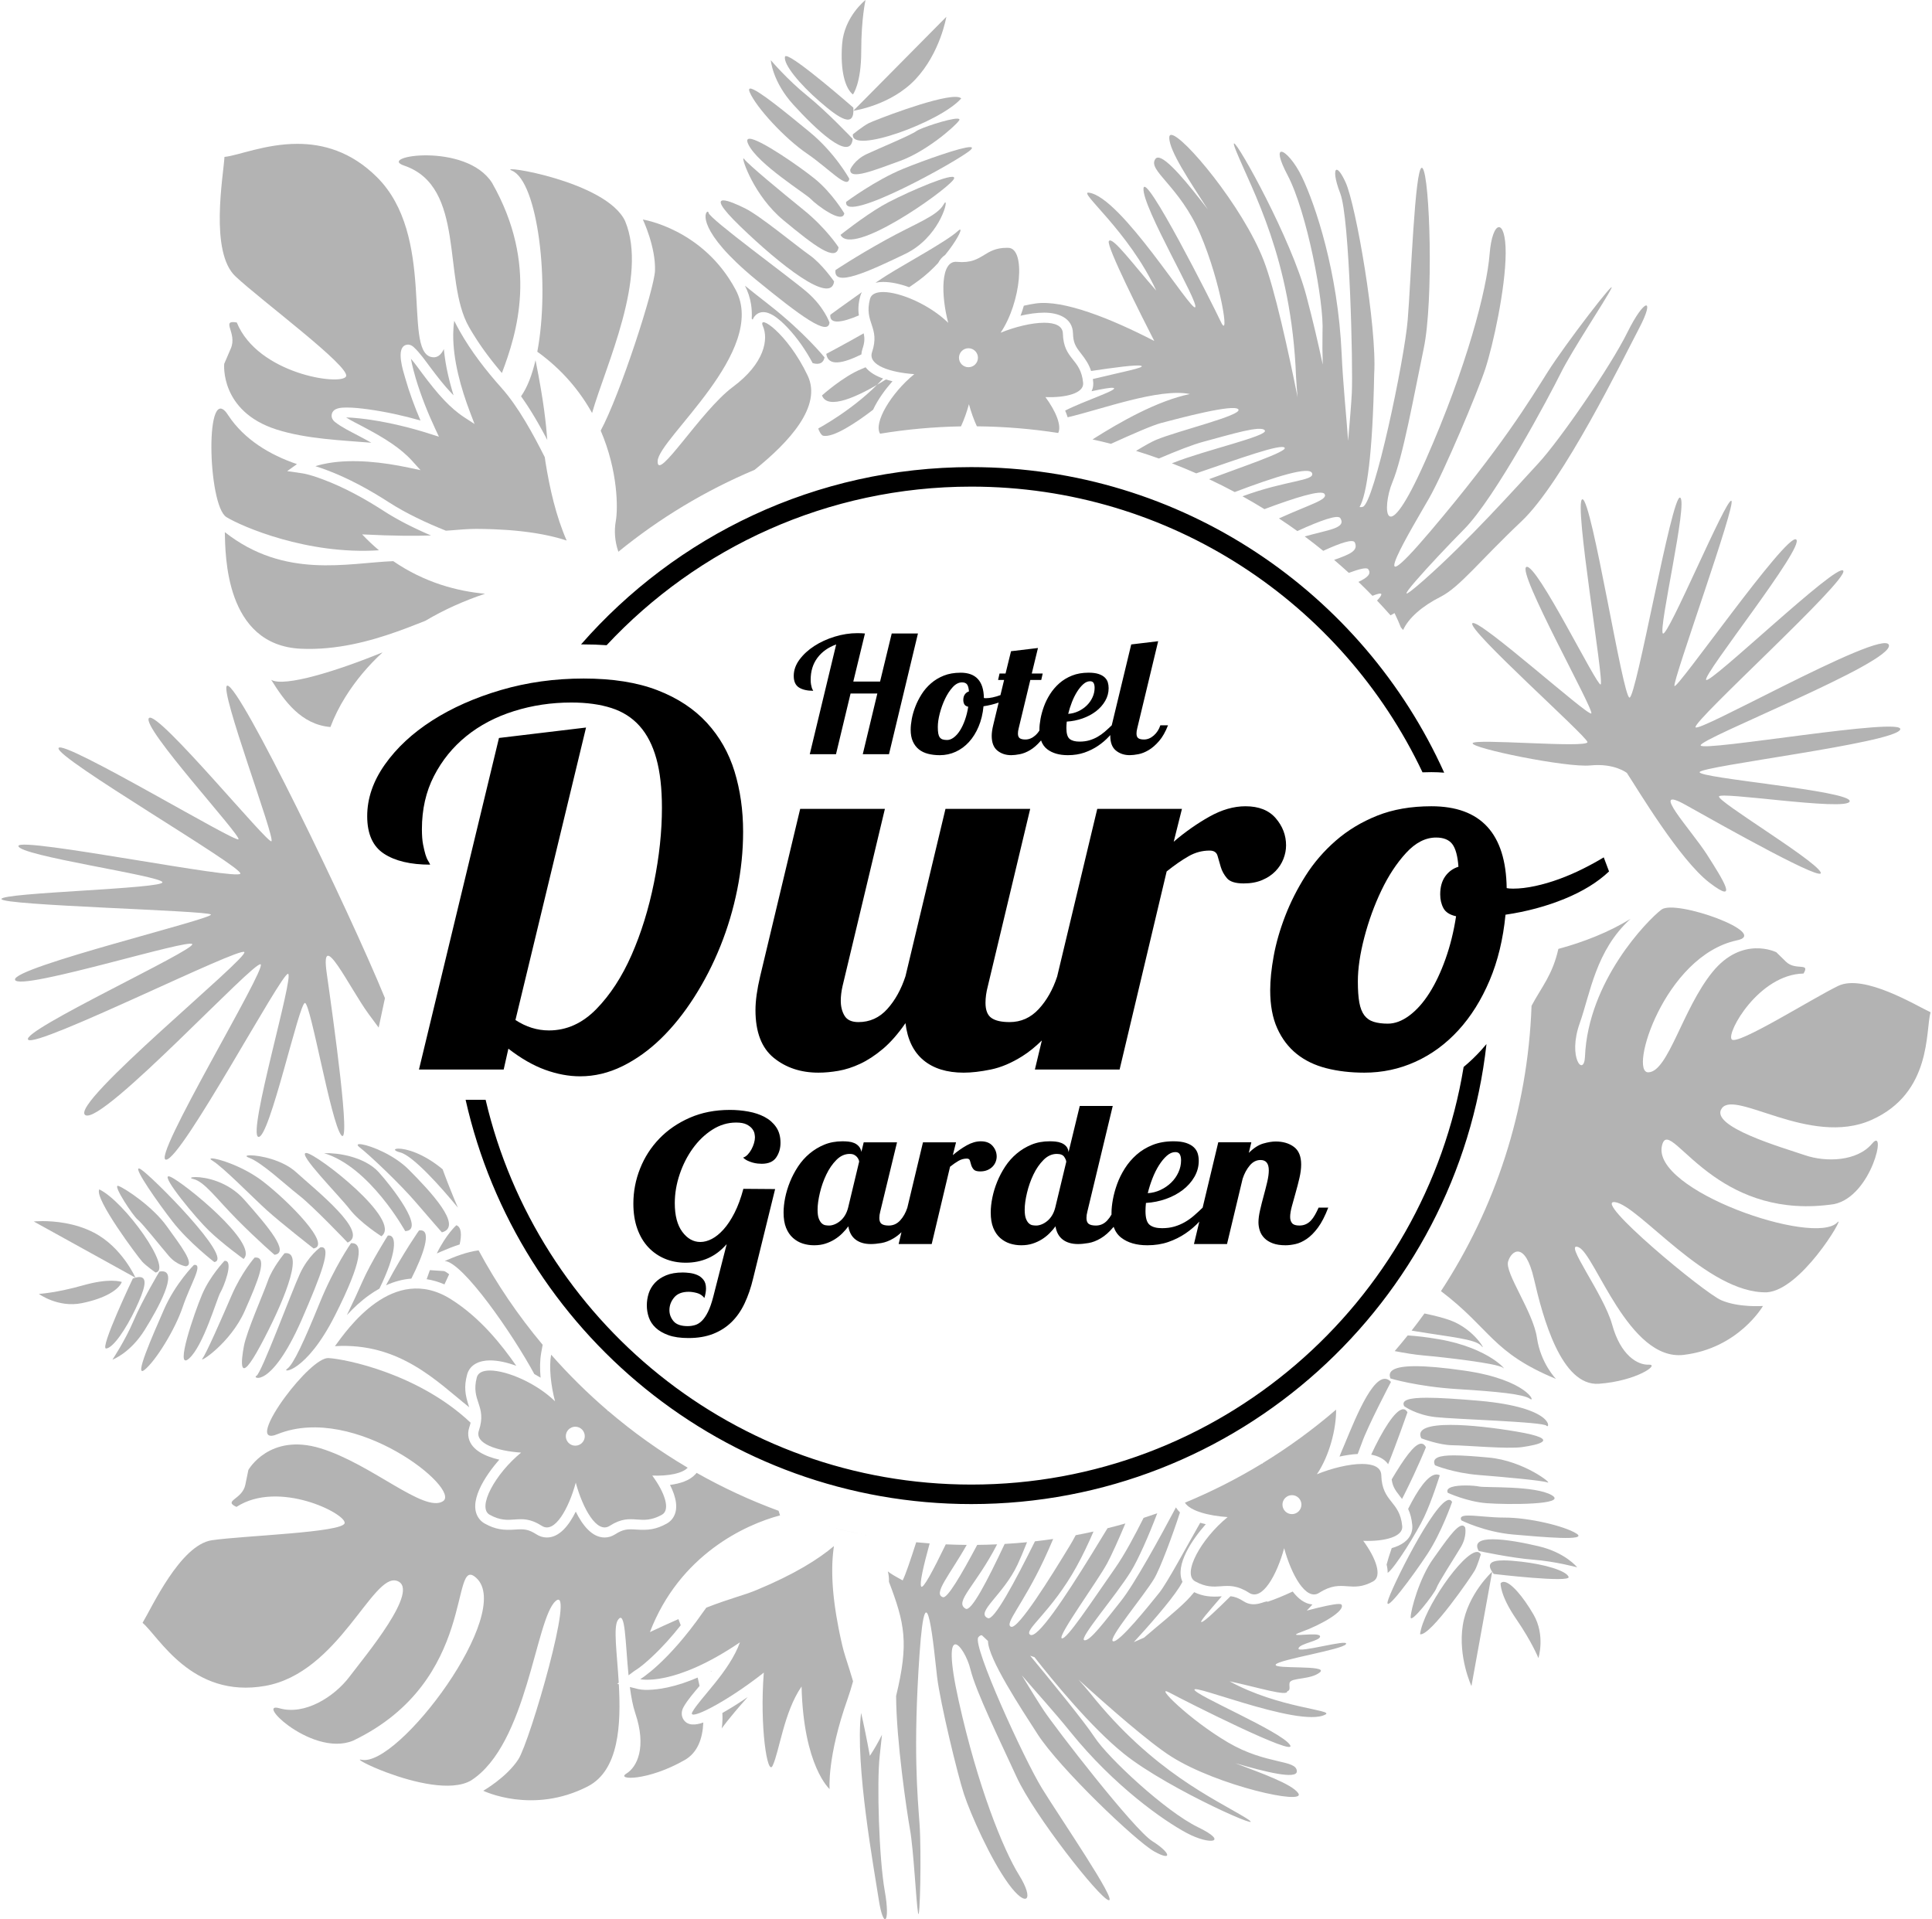<?xml version="1.0" encoding="UTF-8"?>
<!DOCTYPE svg PUBLIC "-//W3C//DTD SVG 1.1//EN" "http://www.w3.org/Graphics/SVG/1.1/DTD/svg11.dtd">
<!-- Creator: CorelDRAW X6 -->
<svg xmlns="http://www.w3.org/2000/svg" xml:space="preserve" width="300px" height="298px" version="1.1" style="shape-rendering:geometricPrecision; text-rendering:geometricPrecision; image-rendering:optimizeQuality; fill-rule:evenodd; clip-rule:evenodd"
viewBox="0 0 300000 298448"
 xmlns:xlink="http://www.w3.org/1999/xlink">
 <defs>
  <style type="text/css">
   <![CDATA[
    .fil1 {fill:none;fill-rule:nonzero}
    .fil3 {fill:black}
    .fil2 {fill:#B3B3B3}
    .fil0 {fill:#B3B3B3;fill-rule:nonzero}
   ]]>
  </style>
 </defs>
 <g id="Capa_x0020_1">
  <path class="fil0" d="M149219 66303c489,-1058 915,-2257 1238,-3449 323,1189 746,2384 1234,3439 4298,41 8522,391 12650,1035 554,-1115 -343,-3352 -1988,-5579 3300,123 6009,-644 5864,-2202 -361,-3863 -3032,-3530 -3151,-7682 -34,-1202 -1226,-1677 -2900,-1677 -1963,0 -4588,654 -6785,1551 3215,-4756 3932,-13118 1212,-13201 -72,-3 -141,-3 -211,-4l-3 0 -3 0 -4 0 -3 0 -4 0 -3 0 -4 0 -3 0 -3 0c-1692,0 -2615,556 -3526,1113 -1047,639 -2079,1278 -4243,1071 -2579,-246 -2470,5253 -1348,9483 -2867,-2806 -7466,-4789 -10126,-4789 -1081,0 -1843,327 -2037,1061 -991,3750 1632,4358 313,8297 -678,2024 2858,3153 6572,3410 -3639,2965 -6371,7604 -5318,9261 4104,-674 8305,-1062 12581,-1140zm1164 -12150c814,0 1475,660 1475,1475 0,814 -660,1475 -1475,1475 -814,0 -1475,-660 -1475,-1475 0,-814 660,-1475 1475,-1475z"/>
  <path class="fil0" d="M35101 106619c-1324,450 7590,23927 6874,24199 -349,134 -4582,-4737 -8975,-9608 -4619,-5122 -9416,-10244 -10062,-9549 -1261,1357 14348,18267 13922,18852 -207,285 -6716,-3423 -13404,-7133 -7045,-3908 -14290,-7815 -14577,-7053 -562,1485 28616,18433 28271,19526 -169,533 -8376,-832 -16743,-2197 -8805,-1435 -17787,-2871 -17767,-2097 40,1509 22032,4601 22394,5620 361,1020 -24994,1615 -25035,2619 -40,1004 31996,1782 32573,2409 580,626 -30887,8213 -30461,10140 224,1014 7697,-822 14807,-2657 6417,-1657 12536,-3312 12757,-2875 465,924 -26777,13505 -25524,14863 636,689 9092,-3052 17366,-6791 8023,-3627 15872,-7254 16252,-6842 770,835 -27282,23638 -24737,25348 1297,871 8108,-5406 14602,-11684 6242,-6035 12191,-12068 12672,-11754 980,642 -17205,30575 -14685,30375 2522,-201 17953,-29138 18949,-28897 994,241 -6319,24778 -4633,25348 851,289 2467,-5058 3973,-10404 1477,-5241 2848,-10483 3293,-10415 899,137 3991,18354 5613,20531 1621,2176 -1197,-17841 -2236,-25194 -1041,-7353 3552,2326 6507,6365 531,725 1064,1453 1573,2125l979 -4579c-5693,-13883 -22521,-48596 -24500,-48593 -13,0 -25,2 -38,5z"/>
  <path class="fil0" d="M133690 266357c-1003,7914 2076,24638 2753,29089 703,4613 1833,3720 924,-1390 -908,-5110 -1244,-16880 -794,-20943 96,-875 215,-2021 360,-3356 -540,1093 -1164,2189 -1885,3282 -490,-2677 -943,-4862 -1358,-6682z"/>
  <polygon class="fil0" points="197785,245137 197836,245042 197836,245042 "/>
  <polyline class="fil1" points="197239,246062 197241,246057 197244,246053 197246,246050 197249,246045 197251,246041 197254,246037 197257,246034 197259,246029 197262,246026 197264,246022 197268,246017 197270,246014 197272,246010 197275,246006 197277,246002 197281,245998 197283,245994 197285,245989 197288,245986 197288,245986 197290,245982 197292,245978 197296,245973 197298,245970 197298,245970 197301,245966 197303,245961 197305,245957 197309,245954 197311,245950 197311,245950 197314,245945 197316,245942 197318,245938 197321,245933 197321,245933 197324,245929 197324,245929 197327,245926 197329,245922 197331,245917 197334,245913 197334,245913 197337,245910 197337,245910 197340,245905 197342,245901 197344,245897 197347,245892 197347,245892 197349,245889 197349,245889 197353,245885 197355,245881 197357,245876 197360,245872 197360,245872 197362,245869 197362,245869 197365,245864 197366,245864 197368,245860 197370,245856 197373,245852 197375,245848 197375,245848 197377,245844 197377,245844 197381,245840 197383,245835 197385,245831 197388,245828 197390,245824 197393,245819 197394,245819 197396,245815 197398,245811 197401,245806 197403,245803 "/>
  <polyline class="fil1" points="196604,246902 196609,246897 196614,246892 196618,246887 196622,246882 196627,246877 196627,246877 196631,246872 196631,246872 196635,246866 196635,246866 196640,246862 196640,246862 196644,246857 196649,246851 196654,246846 196658,246841 196662,246836 196667,246831 196671,246825 196675,246820 196679,246816 196684,246810 196688,246805 196692,246799 196693,246799 196697,246794 196698,246794 196702,246789 196702,246789 196706,246783 196706,246783 196711,246778 196711,246778 196715,246774 196715,246774 196719,246768 196719,246768 196724,246763 196724,246763 196728,246757 196728,246757 196732,246752 196732,246752 196737,246747 196737,246747 196741,246741 196742,246741 196745,246736 196746,246736 196750,246730 196751,246730 196754,246725 196755,246725 196759,246720 196759,246720 196764,246714 196764,246714 196768,246709 196768,246709 196772,246704 196772,246704 196776,246698 196776,246698 196781,246693 196781,246693 196785,246687 196789,246682 196794,246676 196798,246670 196802,246666 196807,246659 196812,246654 196816,246649 196821,246643 196825,246638 196829,246632 196834,246626 196838,246621 196838,246621 196842,246615 196846,246610 196851,246604 196855,246599 196859,246593 196864,246587 196868,246582 196872,246576 196877,246570 196881,246565 196885,246559 "/>
  <polyline class="fil1" points="196362,247160 196366,247157 196369,247153 196374,247149 196377,247145 196380,247142 196381,247142 196384,247138 196388,247134 196392,247130 196395,247127 196399,247123 196403,247119 196407,247115 196410,247112 196410,247112 196413,247107 196415,247107 196418,247104 196421,247100 196425,247097 196429,247092 196433,247088 196436,247085 196436,247085 196440,247081 196440,247081 196444,247076 196444,247076 196448,247073 196451,247069 196455,247065 196459,247061 196463,247058 196466,247054 196466,247054 196469,247049 196471,247049 196474,247046 196477,247042 196481,247037 "/>
  <polygon class="fil0" points="191092,246631 191117,246634 191117,246634 "/>
  <polyline class="fil1" points="187567,246624 187578,246626 187587,246627 187587,246627 187597,246629 187608,246630 187617,246632 187617,246632 187627,246635 187627,246635 187637,246636 187638,246636 187648,246638 187648,246638 187657,246639 187667,246641 187667,246641 187678,246642 187678,246643 187687,246644 187687,246644 187697,246645 187697,246645 187707,246648 187707,246648 187717,246649 187718,246649 187727,246651 187727,246651 187756,246655 187756,246655 187776,246657 187777,246658 187795,246660 187796,246660 187835,246666 187835,246666 187845,246667 187845,246667 187854,246668 187855,246668 187864,246669 187865,246670 187874,246670 187875,246671 187913,246676 187914,246676 187932,246678 187933,246678 187951,246680 187952,246680 187980,246683 187980,246683 187990,246684 187990,246684 188000,246685 188000,246685 188008,246685 188009,246686 188018,246686 188019,246687 188028,246687 188029,246688 188037,246688 188039,246688 188047,246690 188048,246690 188057,246691 188058,246691 188067,246691 188068,246692 188076,246692 188076,246693 188086,246693 188086,246693 188095,246694 188096,246694 188104,246695 188105,246695 188114,246695 188115,246695 188124,246696 188124,246696 188133,246697 188133,246697 188142,246697 188143,246697 188189,246700 188190,246700 188143,246697 "/>
  <polyline class="fil1" points="154319,256326 154320,256328 154320,256328 154322,256329 "/>
  <path class="fil0" d="M207987 249422l11 0c221,1 359,34 402,104 605,971 -3188,3144 -6198,4226 -1628,586 -723,515 485,444 1025,-60 2270,-121 2367,221 210,743 -3198,1116 -3348,1923 -74,401 1857,23 3766,-355 1943,-386 3865,-770 3628,-334 -472,864 -10549,2423 -10935,3193 -386,772 8302,8 6874,1199 -1428,1191 -4467,794 -4709,1619 -144,486 235,1174 -376,1335 84,861 -4574,-612 -8957,-1550 7619,4189 16330,4437 14897,5161 -2033,1119 -7765,-326 -12633,-1771 -4163,-1237 -7693,-2472 -7735,-2105 -93,798 13495,6503 14859,8603 1366,2100 -16256,-6793 -18761,-8144 -2505,-1351 3093,4214 9109,7751 6017,3537 10696,2628 10717,4498 14,1324 -4927,88 -9581,-1265 3992,1535 8774,3205 9796,4662 1360,1945 -12539,-1128 -19757,-5701 -3433,-2176 -9815,-7782 -14411,-11957 556,620 1155,1315 1803,2095 9754,12244 19405,16463 24140,19369 4733,2907 -11854,-4295 -18867,-9921 -5122,-4109 -11082,-11400 -13924,-15034l-669 -223c2896,3499 8428,10247 9990,12640 2147,3287 11123,11610 16079,14008 4956,2399 1914,2861 -1709,927 -3624,-1932 -11294,-7300 -18102,-15725 -2575,-3188 -5422,-6299 -7564,-8811 1290,2117 2602,4240 3362,5388 1871,2831 14044,18587 16945,20414 2902,1828 3144,3189 283,1591 -2861,-1601 -14718,-12945 -18114,-18207 -2617,-4059 -7713,-11801 -7732,-14514l-947 -894c-197,-8 -389,85 -562,326 -939,1303 7121,18962 9920,23502 2797,4540 11814,17695 10350,17370 -1464,-325 -11615,-13280 -14295,-19128 -2680,-5849 -6342,-13271 -7206,-16811 -864,-3543 -4764,-8354 -1815,4944 2950,13297 6923,23123 9384,27083 2461,3961 1159,5204 -1628,1387 -2788,-3819 -5917,-10876 -6936,-13974 -1020,-3099 -3715,-14307 -4177,-18220 -461,-3914 -1718,-18230 -2734,-3518 -1015,14712 -310,21967 2,26363 313,4395 73,15566 -228,13863 -305,-1703 -674,-9720 -1260,-13013 -490,-2753 -2126,-13802 -2155,-20730 1997,-8248 1356,-11269 -1111,-17749 17,-591 -40,-1137 -177,-1625 428,359 1248,826 2309,1399 416,-796 1177,-3033 2106,-5930 695,68 1391,129 2091,181 -985,3591 -1604,6275 -1313,6704 288,425 1796,-2383 3821,-6558 1080,48 2166,75 3255,85 -2602,4629 -5321,7648 -3685,8133 669,198 2782,-3357 5321,-8136 1035,-11 2067,-36 3093,-84 -3331,6479 -6741,8959 -4894,10014 864,493 3360,-4318 6067,-10077 1167,-68 2328,-155 3480,-270 -563,1414 -1076,2626 -1476,3480 -2204,4723 -6637,7468 -4610,8330 950,404 4134,-5542 7318,-11945 948,-108 1894,-228 2832,-366 -472,1115 -952,2198 -1429,3213 -3319,7073 -6215,10008 -5123,10438 1092,431 6074,-7561 9154,-12637 304,-501 605,-1039 903,-1602 927,-176 1849,-364 2766,-569 -801,1875 -1706,3770 -2667,5504 -3886,7017 -8192,9812 -7205,10528 1069,827 5464,-5839 9583,-12508 846,-1368 1679,-2736 2470,-4039 931,-234 1856,-477 2774,-740 -1077,2566 -2207,5054 -2831,6203 -1536,2834 -7802,11400 -7053,11657 750,257 4554,-5573 8268,-10880 1522,-2174 3087,-5134 4453,-7849 712,-231 1421,-470 2124,-718 -1271,3354 -2930,7153 -4117,9071 -2367,3821 -8074,10374 -7241,10666 834,294 3283,-3054 5690,-6059 2119,-2648 6132,-9993 8573,-14591l72 113c154,242 341,465 557,671 -1126,3500 -3096,8770 -4019,10308 -1625,2709 -7304,9420 -6391,9727 911,306 5702,-5700 7174,-7524 1256,-1556 4281,-7236 6381,-10900 287,83 575,155 865,220 -2125,2400 -4830,6369 -3621,8957 -173,321 -340,610 -499,855 -1496,2336 -4987,6255 -7070,8526l1591 -696c2058,-1779 5057,-4166 6684,-5823 351,-358 726,-781 1113,-1246 1421,665 2614,765 4275,643l12 -1c-2027,2373 -3694,4214 -3070,3985 530,-194 2411,-1996 4435,-3999 675,66 1252,283 2048,794 1756,1126 3431,-231 3736,61 1139,-379 2532,-953 3884,-1587 848,1108 1870,1914 3068,2013 -266,311 -559,630 -879,952 2343,-617 4197,-1029 4996,-1029z"/>
  <path class="fil0" d="M208203 30087c1467,3741 1997,27068 1796,31038 -83,1609 -320,4519 -573,7409 -275,-3855 -797,-8765 -1010,-13558 -568,-12680 -4072,-23077 -6148,-27420 -1137,-2382 -2610,-3962 -3213,-3962 -497,1 -403,1072 955,3649 3010,5708 5692,19799 5432,24392 -34,1675 -19,3374 38,5063 -706,-3294 -1540,-6888 -2561,-10732 -2337,-8795 -10596,-23665 -11228,-23665 -99,0 -9,369 324,1191 2446,6033 8619,16722 9309,35054 69,1183 151,2251 243,3221 -1434,-7134 -3557,-16852 -5282,-21290 -3279,-8433 -12562,-19504 -14368,-19504 -193,-2 -299,124 -306,392 -51,2086 3303,6987 6003,11212 -3058,-3998 -6394,-8069 -7745,-8069 -174,0 -316,67 -418,211 -1282,1778 3765,4173 6983,11692 3217,7521 4631,16661 3206,13645 -1423,-3015 -11867,-23654 -12038,-20724 -172,2931 8681,17758 8040,18446 -643,688 -11523,-17153 -16524,-17815 -1855,-313 6191,5976 10466,15223 -3482,-3932 -6855,-8560 -7370,-7687 -433,729 5190,11855 7064,15521 -6692,-3458 -14156,-6463 -18474,-5826l0 0c-647,96 -1253,213 -1814,349 -124,436 -249,826 -364,1149 -48,136 -99,273 -151,407 1254,-295 2527,-481 3692,-481 2076,-1 4399,756 4470,3201 40,1400 348,2016 1189,3074 779,981 1306,1793 1625,2795 3602,-534 7083,-1009 7770,-809 872,254 -3155,999 -7493,2061 20,149 39,302 53,461 33,358 -1,722 -107,1065 -39,129 -86,252 -141,369 1632,-347 2956,-594 3350,-522 1162,212 -4554,2032 -7464,3536 150,341 282,689 388,1038 5118,-1178 14222,-4593 19004,-3616 -5101,1084 -10732,4269 -15140,7061 963,213 1922,435 2874,681 3267,-1480 6414,-2872 7819,-3240 2655,-697 11350,-3034 11997,-2111 650,924 -9372,3308 -12791,4733 -681,284 -1805,915 -3128,1720 1198,369 2384,766 3559,1184 2772,-1188 5279,-2169 6892,-2600 4359,-1163 8999,-2619 9581,-1762 582,855 -9357,3070 -14246,5030l-200 82c1273,490 2532,1009 3776,1556 6683,-2284 13271,-4680 13757,-3973 420,608 -6985,3083 -11760,4881 1349,634 2679,1301 3989,2002 6355,-2409 11703,-4085 12038,-2905 375,1177 -4079,1070 -10829,3565 1154,641 2292,1307 3413,1997 4668,-1751 8889,-3089 9349,-2357 562,897 -2140,1553 -7090,3800 965,638 1918,1290 2856,1965 3664,-1672 6329,-2617 6696,-2000 938,1586 -1896,1789 -5545,2839 976,725 1933,1472 2876,2237 2761,-1274 4654,-1885 4918,-1290 557,1259 -701,1813 -3226,2696 773,660 1537,1332 2288,2019 1685,-630 2781,-879 3012,-575 545,721 -110,1312 -1513,1980 737,707 1461,1429 2173,2162 894,-353 1395,-451 1386,-219 -8,186 -247,517 -670,959 714,753 1412,1520 2099,2298 248,-150 458,-267 626,-349 413,872 753,1621 976,2211 117,140 237,278 353,419 840,-1858 2946,-3708 5810,-5155 3016,-1525 6079,-5589 12578,-11724 6500,-6134 15779,-25217 18325,-30059 2543,-4841 856,-4785 -1839,669 -2695,5451 -10560,16792 -13808,20311 -3247,3520 -11004,12201 -17927,18276 -6922,6076 1558,-3150 6377,-8018 4817,-4871 13255,-20720 14993,-24234 1736,-3515 6958,-11336 7857,-13153 897,-1817 -7093,8555 -9854,12919 -2761,4365 -7137,11699 -18322,24874 -11185,13174 -2420,-1205 -136,-5218 2287,-4015 7534,-16463 8726,-20094 1191,-3632 3145,-12465 3171,-18005 23,-5539 -2071,-5271 -2501,177 -432,5447 -3512,17478 -9972,32073 -6461,14598 -6798,7347 -5150,3404 1646,-3940 3350,-13488 4887,-20869 1537,-7382 964,-26660 -189,-27983 -40,-45 -79,-67 -117,-67 -1080,0 -1694,17633 -2193,23649l0 0c-515,6228 -5188,28493 -6979,29070 -178,57 -347,66 -507,34 1123,-1951 2032,-8150 2272,-20688 455,-7326 -2846,-26270 -4432,-29769 -628,-1382 -1120,-1992 -1395,-1992 -419,1 -332,1427 556,3689z"/>
  <path class="fil0" d="M121996 8721l4 0c1323,1 10479,8015 10479,8015 227,3276 -2103,1767 -5244,-957 -3141,-2722 -5646,-5785 -5388,-6954 15,-70 67,-103 149,-104z"/>
  <path class="fil0" d="M148320 15066l22 0c442,2 759,76 915,241 -3270,3729 -17284,8746 -16846,5576 0,0 1548,-1258 2461,-1728 798,-410 10260,-4090 13448,-4090z"/>
  <path class="fil0" d="M130734 6858c-321,4267 517,6916 1680,7833 0,0 1295,-1663 1294,-6727 -1,-5063 667,-7966 667,-7966 0,0 -3320,2592 -3641,6859z"/>
  <path class="fil0" d="M132483 17223c0,0 5823,-807 9674,-4909 3851,-4102 4786,-9701 4786,-9701l-14460 14609z"/>
  <path class="fil0" d="M140266 26234c-4312,1747 -8905,5160 -8905,5160 -486,3606 17721,-6554 19345,-8070 336,-313 270,-447 -82,-447 -1354,0 -6939,1972 -10358,3357z"/>
  <path class="fil0" d="M136935 32002c-2924,1717 -6451,4522 -6451,4522 1767,3449 15933,-6538 17507,-8515 287,-359 199,-512 -152,-512 -1581,0 -8512,3100 -10904,4505z"/>
  <path class="fil0" d="M146527 31782c-1005,1824 -4398,2966 -9070,5556 -4672,2589 -7754,4662 -7754,4662 -363,2732 5030,287 10837,-2512 5128,-2472 6652,-8015 6245,-8015 -54,0 -141,97 -259,309z"/>
  <path class="fil0" d="M133807 45428c-2494,1749 -4904,3517 -4904,3517 -170,1544 1810,1227 4440,102 -141,-933 -92,-1835 210,-2975 62,-237 149,-450 254,-644z"/>
  <path class="fil0" d="M148700 35955c-1624,1514 -8094,5027 -10972,6827 -519,325 -1140,735 -1807,1187 383,-87 785,-127 1187,-127 1253,0 2651,310 4053,822 562,-379 1088,-750 1562,-1101 1083,-804 2076,-1731 2941,-2663 271,-512 629,-945 1094,-1258 1722,-2112 2657,-3939 2320,-3939 -69,1 -194,80 -378,252z"/>
  <path class="fil0" d="M134086 51836c-2866,1636 -5817,3193 -5817,3193 291,2015 2640,1477 5464,84 14,-283 69,-564 162,-839 335,-1001 374,-1636 191,-2438z"/>
  <path class="fil0" d="M127039 66614c3,255 442,1057 706,1129 1532,418 5231,-2041 7808,-4031 742,-1611 1939,-3212 3014,-4430 -343,-80 -686,-170 -1023,-275 -4361,2744 -9078,4825 -9938,2481 0,0 3297,-2964 6153,-4110 182,-73 391,-163 624,-267 619,796 1616,1356 2723,1750 -4261,4675 -10066,7753 -10066,7753z"/>
  <path class="fil0" d="M116676 49558l160 146c86,-251 234,-487 457,-696 1561,-1461 3864,805 4894,1880 1551,1622 2895,3572 3971,5581 1130,311 1676,-83 1844,-891 0,0 -3138,-3907 -8708,-8246 -1346,-1048 -2578,-2021 -3676,-2912 478,921 799,1902 958,2929 113,732 142,1470 100,2208z"/>
  <path class="fil0" d="M109828 32917l3 0c68,2 122,60 134,171 99,921 12704,10082 15333,12354 2627,2274 3476,4715 3476,4715 -228,2133 -4393,-904 -11526,-6737 -9086,-7510 -7913,-10503 -7421,-10503z"/>
  <path class="fil0" d="M114912 35220c6084,5883 14105,12241 14575,8548 0,0 -1887,-2754 -3853,-4125 -1966,-1372 -7610,-6062 -9971,-7234 -1101,-547 -2661,-1252 -3396,-1252 -841,0 -602,923 2645,4063z"/>
  <path class="fil0" d="M121583 34224c4837,4007 8231,6601 8601,4235 0,0 -1897,-2942 -5392,-5776 -3495,-2834 -8632,-7069 -9300,-7966 -42,-58 -74,-85 -96,-85 -312,0 1659,5841 6187,9591z"/>
  <path class="fil0" d="M116140 22426c1465,3105 8946,7683 9746,8540 800,857 4905,3960 5188,2212 0,0 -1877,-3186 -4618,-5400 -2214,-1786 -8533,-6202 -10113,-6202 -378,0 -486,251 -203,850z"/>
  <path class="fil0" d="M116373 14358c1010,2348 5386,7123 8884,9514 3496,2389 6358,5674 6591,3914 0,0 -2223,-4026 -6171,-7261 -3266,-2676 -8186,-6752 -9217,-6752 -217,0 -262,178 -87,584z"/>
  <path class="fil0" d="M119645 9362l0 0c10,12 2607,3062 5663,5524 3061,2465 7068,6702 7068,6702 -333,3744 -5933,-1690 -9215,-5295 -3276,-3598 -3515,-6919 -3516,-6930z"/>
  <path class="fil0" d="M148620 18448l15 0c308,3 434,92 283,298 -779,1064 -5174,4830 -9158,6271 -3983,1440 -7916,3059 -7756,1340 0,0 613,-1493 2578,-2407 1966,-915 6837,-2930 7688,-3556 683,-502 5053,-1946 6350,-1946z"/>
  <path class="fil0" d="M248692 106440c-320,84 -2774,-4573 -5358,-9209 -2624,-4705 -5381,-9390 -6182,-9073 -1588,629 10564,22257 10091,22781 -236,257 -4561,-3409 -8973,-7062 -4509,-3733 -9107,-7452 -9527,-6953 -829,988 17701,17463 17898,18461 100,516 -4553,345 -9133,163 -4302,-171 -8541,-353 -8714,13 -360,758 14554,3836 18309,3464 3754,-374 5672,1169 5672,1169 1676,2537 8189,13502 12843,17065 4652,3561 2113,-449 -368,-4342 -2481,-3892 -9262,-11082 -3291,-7724 5972,3356 22232,12483 20905,10360 -1327,-2122 -15949,-10882 -15766,-11701 86,-387 4611,121 9370,591 5314,525 10919,1003 10959,138 74,-1639 -23465,-3573 -23340,-4509 127,-937 30168,-4508 31186,-6607 1017,-2099 -30803,3505 -31027,2447 -224,-1057 29900,-12831 29281,-15592 -329,-1472 -8734,2529 -16574,6439 -6858,3420 -13285,6772 -13499,6332 -460,-941 23726,-22797 22980,-24329 -383,-783 -5800,3871 -11080,8503 -5030,4412 -9935,8805 -10245,8459 -639,-711 15501,-20828 13988,-21839 -765,-512 -5502,5495 -10044,11470 -4445,5848 -8707,11667 -8877,11317 -344,-707 9718,-28504 8841,-28805 -434,-149 -2870,5088 -5305,10326 -2474,5322 -4950,10644 -5331,10316 -754,-653 3955,-20591 2670,-21131 -646,-273 -2373,7649 -4061,15565 -1660,7788 -3283,15570 -3807,15536 -1055,-69 -5849,-30826 -7313,-30840 -5,0 -13,0 -18,1 -1406,221 3482,28632 2838,28801z"/>
  <path class="fil0" d="M21364 181696l3 0c62,1 156,38 283,114 1671,1014 14619,13992 11450,14442 0,0 -3985,-3071 -6494,-6301 -2314,-2983 -6001,-8254 -5243,-8255z"/>
  <path class="fil0" d="M25994 182918l3 0c67,1 155,25 267,71 2049,861 13885,10462 11387,12779 0,0 -3214,-2314 -5366,-4379 -2032,-1949 -7417,-8471 -6291,-8472z"/>
  <path class="fil0" d="M29806 183326c1785,416 3561,3013 6870,6348 3307,3335 5797,5448 5797,5448 2398,-345 -961,-4325 -4716,-8571 -2528,-2856 -6063,-3516 -7561,-3515 -727,0 -974,155 -391,290z"/>
  <path class="fil0" d="M32819 180492c1670,1013 6187,5646 8399,7652 2209,2005 7322,5995 7322,5995 2895,-483 -3857,-7322 -7856,-10410 -3056,-2359 -7009,-3596 -7959,-3596 -293,0 -301,118 94,358z"/>
  <path class="fil0" d="M38499 180031c2006,738 5596,4148 7792,5860 2198,1711 7548,7331 7548,7331 3450,-1534 -4892,-8101 -8015,-10945 -2137,-1944 -5715,-2625 -7122,-2625 -648,0 -835,144 -203,379z"/>
  <path class="fil0" d="M47387 179293l8 0c12,0 25,1 38,2 1632,134 15022,10505 11653,12945 0,0 -3297,-2081 -4948,-4225 -1636,-2120 -8207,-8722 -6749,-8723z"/>
  <path class="fil0" d="M50165 179322c7114,2109 12622,12116 12622,12116 3254,-101 -2149,-6989 -4113,-9157 -1098,-1212 -2770,-2019 -4510,-2481 -1373,-364 -2790,-514 -3999,-478z"/>
  <path class="fil0" d="M55700 178413c1733,1353 6385,5808 8645,8439 2259,2633 4148,4780 4148,4780 3411,-890 -1881,-6470 -5166,-9770 -2253,-2265 -5824,-3685 -7280,-3914 -666,-103 -890,40 -347,464z"/>
  <path class="fil0" d="M62021 179206c1960,501 6271,5296 8966,8592 -404,-932 -795,-1870 -1167,-2818l-193 -480 -247 -626c-169,-434 -335,-870 -498,-1309 -87,-236 -173,-472 -260,-709l-12 -32c-3031,-2525 -5722,-3211 -6850,-3211 -770,0 -813,320 259,592z"/>
  <path class="fil0" d="M66624 197508c-165,457 -332,930 -497,1409 921,142 1845,410 2766,809 252,-520 498,-1048 730,-1575 -321,-259 -611,-448 -815,-499l-2184 -144zm4634 -3996c341,-1549 266,-2692 -513,-2987 0,0 -1568,1376 -3044,4387l613 -266c963,-417 1942,-814 2944,-1134z"/>
  <path class="fil0" d="M65167 191319l11 0c1764,0 446,3793 -1434,7507 -1327,100 -2643,453 -3935,1039l263 -492c2509,-4695 4864,-8033 4864,-8033 82,-13 159,-19 231,-20z"/>
  <path class="fil0" d="M60242 192120l2 0 2 0 3 0 2 0c1259,0 1195,2808 -1468,8261 -505,280 -1005,595 -1500,944 -1349,951 -2507,2023 -3569,3184 953,-1960 1867,-3952 2404,-5183 1315,-3008 3967,-7191 3967,-7191 54,-9 106,-14 156,-14z"/>
  <path class="fil0" d="M54480 193312l2 0 2 0 1 0 2 0 2 0 2 0 1 0 2 0c1687,0 1761,2571 -2636,11265 -4507,8907 -8405,8957 -7427,8280 980,-674 2698,-4453 5039,-10201 2340,-5751 4897,-9340 4897,-9340 38,-2 75,-4 112,-4z"/>
  <path class="fil0" d="M49768 193945l2 0 3 0 3 0 2 0c1565,0 -11,4207 -3129,11377 -4770,10808 -7758,8937 -7003,8632 755,-305 5497,-13160 6790,-15927 1295,-2766 3159,-4066 3159,-4066 60,-11 117,-16 171,-16z"/>
  <path class="fil0" d="M44266 194862l3 0 4 0 4 0c2783,1 -584,8026 -4009,14395 -3524,6554 -2987,2314 -2558,37 428,-2278 3047,-8175 3739,-10166 690,-1990 2571,-4245 2571,-4245 86,-12 168,-19 246,-20z"/>
  <path class="fil0" d="M39551 195546l12 0c1793,1 429,3425 -1730,8305 -2234,5052 -7188,8205 -6589,7424 599,-778 2956,-6137 4520,-9771 1562,-3635 3598,-5944 3598,-5944 67,-9 129,-13 190,-14z"/>
  <path class="fil0" d="M34762 196063l2 0 1 0 1 0 1 0 2 0 1 0 1 0c1387,1 -201,4061 -725,4925 -533,881 -2619,8306 -4898,10287 -2278,1982 849,-7159 2066,-10008 1218,-2849 3466,-5198 3466,-5198 28,-3 55,-5 81,-5z"/>
  <path class="fil0" d="M30068 196691l8 0c1262,0 -732,3111 -1880,6523 -1187,3530 -4184,8374 -5929,9789 -1746,1416 1203,-5232 2996,-9345 1795,-4114 4671,-6956 4671,-6956 48,-6 93,-11 135,-11z"/>
  <path class="fil0" d="M24969 197693l5 0 5 0c2521,0 -540,5642 -2698,9105 -2266,3639 -5024,4632 -5024,4632 0,0 1965,-2932 3320,-6111 1354,-3179 3982,-7583 3982,-7583 150,-28 287,-42 409,-43z"/>
  <path class="fil0" d="M18098 184395l2 0 1 0 1 0c29,1 62,8 102,23 1087,405 5323,3225 7494,6251 2172,3028 4480,5969 2987,6243 0,0 -1409,-163 -2652,-1608 -1244,-1443 -4114,-5083 -4845,-5654 -706,-549 -3820,-5254 -3090,-5254z"/>
  <path class="fil0" d="M21448 198585l13 0c1442,0 725,2097 -586,4888 -1554,3309 -3546,6160 -4598,6223 -1051,59 4154,-10887 4154,-10887 417,-150 753,-222 1018,-224z"/>
  <path class="fil0" d="M21907 196208c614,660 2051,1669 2051,1669 2787,-386 -4806,-11047 -8743,-12922 -842,1391 6077,10592 6692,11253z"/>
  <path class="fil0" d="M12715 199866c-4284,1210 -6898,1338 -6898,1338 0,0 2987,2190 6674,1441 3686,-746 5741,-2100 6226,-3294 0,0 -492,-199 -1606,-199 -967,0 -2404,151 -4396,714z"/>
  <path class="fil0" d="M6364 189886l40 0c1782,0 5008,250 7973,1789 4392,2280 6465,7013 6465,7013l-15816 -8744c0,0 506,-57 1338,-58z"/>
  <path class="fil0" d="M112112 266372c75,1461 -101,2406 -101,2406 0,0 875,-1322 4035,-4878 -1283,882 -2601,1716 -3934,2472z"/>
  <polygon class="fil0" points="111922,264667 111922,264667 112012,264614 "/>
  <polygon class="fil0" points="114846,255382 114846,255382 "/>
  <polygon class="fil0" points="110311,259907 110336,259976 110437,259844 "/>
  <polygon class="fil0" points="108872,251023 109125,250662 109139,250642 109125,250662 "/>
  <polygon class="fil0" points="108720,251235 108720,251236 108746,251201 "/>
  <polygon class="fil0" points="94349,219399 94348,219399 94237,219444 "/>
  <path class="fil0" d="M74205 222595c8,-29 16,-59 26,-89 -10,30 -18,59 -26,89z"/>
  <path class="fil0" d="M74968 224321c-571,-428 -877,-941 -799,-1539 -78,599 228,1112 799,1539z"/>
  <path class="fil0" d="M75152 224450c-57,-38 -113,-76 -166,-115 53,40 109,78 166,115z"/>
  <path class="fil0" d="M75556 224687c-102,-55 -200,-110 -294,-167 94,57 192,112 294,167z"/>
  <polygon class="fil0" points="80624,226038 80811,225884 80811,225884 "/>
  <path class="fil0" d="M88316 233462c-48,114 -98,227 -148,339 50,-112 99,-225 148,-339z"/>
  <path class="fil0" d="M89313 230558l0 0 -1 -1c-117,434 -248,869 -391,1298 143,-429 275,-863 392,-1297z"/>
  <polygon class="fil0" points="99340,261117 99338,261117 99338,261117 "/>
  <path class="fil0" d="M99693 261169c-109,-11 -194,-23 -252,-32 59,10 143,22 252,32z"/>
  <path class="fil0" d="M107863 259322l0 0c-4420,1933 -7137,1941 -8114,1852 977,89 3694,83 8114,-1852z"/>
  <path class="fil0" d="M107825 266602c-45,8 -87,14 -126,17 39,-3 81,-10 126,-17z"/>
  <path class="fil0" d="M108220 266499c-60,19 -117,37 -171,51 54,-14 111,-31 171,-51z"/>
  <path class="fil0" d="M109134 266142l0 0c-331,146 -623,262 -868,343 247,-81 537,-195 868,-343z"/>
  <path class="fil0" d="M97726 262333c199,1522 465,2952 847,4082 1783,5285 285,8353 -1390,9381 -1675,1028 3337,1181 9077,-2112 1966,-1128 2775,-3258 2890,-5831 -1192,423 -2404,532 -3057,-425 -420,-615 -367,-1350 -20,-1975 622,-1121 1659,-2290 2495,-3290 -92,-433 -192,-867 -297,-1300 -1545,662 -3122,1198 -4697,1539 -1245,269 -3339,557 -4616,238l-1231 -307z"/>
  <path class="fil0" d="M72960 221232c-8062,-7606 -19411,-9901 -22111,-10050 -1439,-79 -4468,2982 -6729,6042 -2617,3541 -4206,7081 -1117,5760 12025,-4774 28580,8591 25656,10462 -2923,1871 -11087,-5798 -19048,-8233 -7963,-2432 -11212,3367 -11212,3367l-473 2308c-472,2307 -3522,2449 -1380,3439 6539,-4244 16992,1020 16827,2505 -165,1484 -15705,1954 -20639,2676 -4934,724 -9374,10517 -10789,12845 2538,2131 7643,11828 19079,9805 11436,-2023 16695,-17620 20481,-16333 3787,1288 -5004,11753 -7376,14899 -2373,3146 -6971,6045 -10890,4916 -1825,-525 -820,1091 1404,2707 2555,1857 6720,3714 10057,2322 19473,-9337 14963,-29081 19111,-25327 6051,5355 -12128,29571 -17824,28302 -972,-215 999,894 3994,2004 4053,1504 9985,3006 13043,1219 8771,-5614 10014,-25124 13154,-27896 3140,-2772 -3982,21807 -5796,24610 -1815,2804 -5455,4885 -5455,4885 0,0 7674,3741 16255,-680 4888,-2517 5175,-9688 4828,-15885l-253 -64 239 -179c-270,-4583 -862,-8588 -151,-9707 1181,-1858 1169,3425 1675,8564l876 -657c45,-34 89,-64 138,-93 882,-531 1904,-1446 2651,-2141 1597,-1488 3083,-3156 4455,-4895l-222 -580c-48,-127 -95,-251 -139,-373 -1308,571 -2777,1235 -4435,2016 4616,-12016 14812,-16712 20238,-18148 -71,-241 -146,-479 -228,-713 -4428,-1625 -8685,-3605 -12741,-5898l-243 262c-893,963 -2400,1418 -3903,1612 909,1784 1475,3876 318,5321 -226,282 -505,515 -821,689 -1660,920 -2914,1065 -4755,931 -1385,-101 -2063,-37 -3280,745 -485,310 -1030,486 -1607,490 -1970,13 -3467,-1909 -4509,-4024 -1016,2061 -2511,4037 -4509,4024 -577,-4 -1123,-180 -1607,-490 -1218,-781 -1895,-847 -3280,-745 -1842,135 -3095,-11 -4755,-931 -316,-174 -595,-407 -821,-689 -1967,-2456 853,-6713 3083,-9246 -2139,-492 -4295,-1452 -4756,-3332 -137,-561 -100,-1132 82,-1678 90,-271 160,-516 209,-744z"/>
  <path class="fil0" d="M80066 212387c-2313,-3313 -5598,-7477 -10170,-10357 -9018,-5682 -16192,4789 -18032,7301 10107,-605 15931,5575 20877,9499l-48 -150c-592,-1788 -781,-3025 -284,-4905 435,-1639 2001,-2229 3555,-2229 1268,0 2684,318 4103,840z"/>
  <polygon class="fil0" points="86061,217879 86088,217906 86059,217791 86088,217905 "/>
  <path class="fil0" d="M68938 196087c2826,186 10580,11381 13931,17582 331,181 656,368 973,563 -123,-1345 -117,-2690 96,-3862l228 -1252c-3797,-4527 -7142,-9446 -9965,-14686 -1838,245 -3631,947 -5263,1653z"/>
  <path class="fil0" d="M223864 200772c7778,5905 7904,9524 17886,13653 0,0 -2381,-2411 -2964,-6410 -585,-4002 -4995,-10053 -4488,-11826 505,-1773 2655,-3264 4027,2685 1371,5949 4239,16737 10114,16303 5876,-433 9496,-3044 7748,-2968 -1746,78 -4383,-1441 -5701,-6227 -1320,-4787 -7757,-13141 -5198,-12027 2558,1113 7785,17749 16319,16731 8535,-1016 12331,-7604 12331,-7604 0,0 -3723,280 -6460,-883 -2736,-1164 -20244,-15744 -16546,-15264 3698,479 14342,14252 23612,14020 2622,-172 5576,-3022 7786,-5780 2401,-2997 3921,-5881 3175,-5091 -3570,3774 -29053,-5026 -27258,-11992 657,-2675 2944,1272 8074,4856 4147,2899 10150,5560 18651,4299 5901,-1193 8276,-12212 5947,-9425 -2329,2788 -7166,2942 -10484,1804 -3319,-1139 -15021,-4476 -12870,-7314 1056,-1394 4411,43 8669,1365 4406,1369 9779,2613 14581,473 9444,-4210 8376,-13909 9185,-16745 -2204,-1014 -10362,-6023 -14363,-4096 -3999,1927 -15697,9329 -16559,8316 -861,-1013 4224,-10107 11165,-10238 1087,-1798 -1234,-381 -2733,-1847l-1499 -1467c0,0 -5290,-2659 -9950,3105 -4660,5766 -6859,15493 -9948,15570 -3089,79 2458,-18036 13709,-20509 5477,-1055 -9468,-6466 -11671,-4794 -2203,1673 -11417,11125 -11892,22878 -150,3216 -2735,178 -813,-5218 1646,-4622 2474,-11307 7899,-16220 -1711,1049 -3520,1941 -5378,2703 -1908,781 -3861,1435 -5846,1968 -902,4046 -2601,5896 -4170,8846 -589,16341 -5686,31534 -14088,44372z"/>
  <path class="fil0" d="M91850 64224c2111,-7389 8742,-21194 5142,-29834 -2889,-6219 -20051,-8859 -17635,-7872 4080,1666 5969,17695 3976,28174 3928,2828 6650,6175 8517,9532z"/>
  <path class="fil0" d="M95943 85795c6375,-5194 13499,-9502 21185,-12737 5404,-4346 10509,-9895 8252,-14646 -3161,-6658 -7843,-9700 -6964,-7697 880,2005 301,5764 -4687,9466 -4986,3703 -11822,14989 -11680,11501 141,-3488 17186,-17104 12142,-26599 -5045,-9495 -14444,-10946 -14444,-10946 0,0 2009,4216 1889,7934 -93,2845 -5443,19341 -8446,24890 2711,6311 2693,12159 2349,14064 -271,1508 -164,3167 402,4771z"/>
  <path class="fil0" d="M59285 101434c-7022,2874 -15333,5479 -17336,4276 2043,3291 4661,6957 9209,7344 611,-1618 1394,-3182 2333,-4683 1616,-2587 3572,-4895 5794,-6937z"/>
  <path class="fil0" d="M60931 87260c-7131,281 -16877,2816 -26193,-4511 87,3466 1,17604 11863,18132 5566,249 10822,-1210 14919,-2666 1676,-597 3158,-1193 4389,-1672 2930,-1741 6057,-3129 9297,-4216 -4278,-382 -9406,-1718 -14274,-5067z"/>
  <path class="fil0" d="M84885 68418c-191,-2403 -502,-5808 -1830,-12407 -535,2290 -1279,4243 -2251,5614l70 100 43 59 28 40 70 100 23 31 47 69 70 100 2 3 68 98 52 74 17 27 70 102 31 45 38 56 69 103 11 16 57 86 60 89 9 14 68 103 40 59 29 44 67 104 20 30 14 23 100 156 1 0 67 104 47 74 19 31 67 104 28 44 38 61 67 106 9 14 57 93 55 89 11 17 66 106 36 59 30 47 65 108 16 27 48 80 62 103 2 3 65 108 43 73 22 34 64 108 25 41 39 67 64 108 6 10 57 98 51 87 12 20 64 108 32 56 30 53 62 109 14 24 47 84 58 101 4 8 61 109 40 70 22 38 61 109 22 39 40 70 60 109 4 6 56 101 47 85 13 24 60 109 29 53 30 56 60 109 11 20 48 87 54 98 5 11 58 108 37 67 23 42 58 109 19 34 39 73 58 108 2 3 55 104 43 81 15 27 57 108 26 50 31 58 56 108 10 17 47 90z"/>
  <polygon class="fil0" points="89072,85151 89072,85151 "/>
  <polygon class="fil0" points="88935,85096 88939,85098 88936,85096 "/>
  <polygon class="fil0" points="76553,82929 76553,82929 76559,82929 76559,82929 "/>
  <polygon class="fil0" points="46885,72667 46882,72666 46882,72666 "/>
  <polygon class="fil0" points="48544,73073 48540,73072 48417,73035 48486,73056 "/>
  <polyline class="fil1" points="50070,73579 50061,73576 50051,73572 50041,73568 50033,73565 50023,73562 50013,73559 50005,73556 50004,73556 "/>
  <polyline class="fil1" points="50080,73582 50070,73579 50070,73579 "/>
  <line class="fil1" x1="50108" y1="73593" x2="50098" y2= "73590" />
  <polyline class="fil1" points="50118,73596 50108,73593 50108,73593 "/>
  <line class="fil1" x1="50137" y1="73603" x2="50131" y2= "73601" />
  <line class="fil1" x1="50175" y1="73617" x2="50165" y2= "73614" />
  <line class="fil1" x1="50204" y1="73628" x2="50185" y2= "73621" />
  <path class="fil1" d="M51778 74251c373,157 766,329 1176,518"/>
  <polygon class="fil0" points="51230,74025 51223,74022 "/>
  <polygon class="fil0" points="51238,74028 51230,74025 51238,74028 "/>
  <line class="fil1" x1="51282" y1="74046" x2="51275" y2= "74042" />
  <line class="fil1" x1="51304" y1="74054" x2="51296" y2= "74052" />
  <line class="fil1" x1="51333" y1="74067" x2="51325" y2= "74064" />
  <line class="fil1" x1="51348" y1="74073" x2="51340" y2= "74069" />
  <line class="fil1" x1="51363" y1="74079" x2="51355" y2= "74076" />
  <line class="fil1" x1="51378" y1="74084" x2="51370" y2= "74082" />
  <line class="fil1" x1="51400" y1="74094" x2="51392" y2= "74091" />
  <line class="fil1" x1="51422" y1="74103" x2="51415" y2= "74101" />
  <line class="fil1" x1="51452" y1="74116" x2="51445" y2= "74112" />
  <polyline class="fil1" points="51497,74134 51489,74131 51489,74131 "/>
  <polyline class="fil1" points="51504,74137 51497,74134 51497,74134 51489,74131 51481,74128 "/>
  <path class="fil1" d="M52954 74769c-168,-76 -332,-151 -492,-222l-9 -3 -20 -10c-156,-69 -310,-136 -460,-200"/>
  <polygon class="fil0" points="52975,74779 52954,74769 "/>
  <polygon class="fil0" points="52996,74790 52975,74779 "/>
  <polygon class="fil0" points="53281,74922 53273,74918 "/>
  <polygon class="fil0" points="53290,74926 53281,74922 53290,74926 "/>
  <polygon class="fil0" points="55366,75963 55356,75958 "/>
  <path class="fil0" d="M55969 76287c-205,-112 -405,-220 -603,-324 198,104 399,212 603,324z"/>
  <polygon class="fil0" points="55979,76293 55969,76287 "/>
  <polygon class="fil0" points="55999,76303 55979,76293 "/>
  <polyline class="fil1" points="68938,83128 68954,83135 68969,83140 68984,83147 68999,83153 69015,83159 69015,83158 "/>
  <polygon class="fil0" points="68051,82767 68036,82762 "/>
  <polygon class="fil0" points="68067,82774 68051,82767 68066,82774 "/>
  <line class="fil1" x1="68203" y1="82831" x2="68198" y2= "82829" />
  <polyline class="fil1" points="68265,82856 68249,82849 68233,82843 68233,82843 68249,82849 68249,82849 "/>
  <polyline class="fil1" points="68360,82894 68355,82892 68355,82893 "/>
  <polygon class="fil0" points="68386,82905 68371,82899 68371,82900 68386,82905 "/>
  <line class="fil1" x1="68416" y1="82918" x2="68401" y2= "82912" />
  <polygon class="fil0" points="68463,82936 68448,82930 68448,82930 68463,82936 "/>
  <line class="fil1" x1="68523" y1="82961" x2="68493" y2= "82949" />
  <polygon class="fil0" points="68646,83011 68616,82999 68616,82999 68601,82992 68601,82992 68584,82986 68569,82980 68554,82974 68539,82968 68539,82968 68554,82974 68554,82974 68584,82986 68584,82986 68601,82992 68616,82999 68631,83005 68646,83011 "/>
  <line class="fil1" x1="68677" y1="83023" x2="68661" y2= "83017" />
  <polyline class="fil1" points="68830,83085 68800,83072 68784,83067 68784,83067 68754,83054 68754,83055 68739,83047 68707,83036 68707,83036 68692,83029 68687,83027 "/>
  <polyline class="fil1" points="68846,83092 68830,83085 68830,83085 68815,83079 68800,83073 68800,83072 68784,83067 68769,83060 68754,83054 68739,83047 68739,83048 68722,83042 68707,83036 68692,83029 68692,83030 "/>
  <polyline class="fil1" points="68923,83122 68908,83115 68907,83116 "/>
  <polyline class="fil1" points="69015,83158 68923,83122 68923,83123 68908,83115 68851,83094 "/>
  <path class="fil0" d="M45957 72170c-4244,-1440 -8196,-3837 -10655,-7541 -3705,-5914 -3263,13966 -316,15780 2361,1453 12587,5900 23721,5160 -889,-745 -1763,-1567 -2615,-2471 4936,251 8268,251 10712,168l-69 -29 -51 -23 -98 -42 -23 -10 -120 -52 -6 -3 -113 -48 -36 -16 -84 -37 -66 -29 -54 -24 -95 -42 -25 -11 -121 -53 -3 -2 -116 -52 -32 -15 -87 -39 -61 -28 -58 -26 -90 -41 -29 -13 -118 -55 -1 0 -118 -55 -30 -14 -89 -41 -59 -27 -60 -28 -87 -42 -31 -14 -117 -55 -2 -1 -118 -56 -27 -13 -92 -44 -56 -26 -64 -30 -84 -41 -34 -16 -113 -55 -4 -2 -118 -58 -25 -12 -94 -45 -53 -26 -66 -32 -81 -41 -37 -18 -110 -54 -8 -4 -118 -59 -20 -10 -96 -50 -50 -25 -68 -34 -78 -40 -40 -19 -106 -55 -11 -5 -116 -60 -18 -10 -99 -52 -45 -24 -70 -37 -74 -39 -42 -23 -102 -55 -14 -6 -115 -61 -15 -9 -100 -54 -43 -24 -72 -39 -70 -39 -44 -24 -99 -54 -16 -10 -114 -62 -12 -6 -102 -58 -39 -22 -74 -42 -67 -38 -47 -26 -94 -54 -19 -11 -113 -65 -9 -5 -103 -60 -37 -20 -75 -44 -64 -38 -48 -28 -90 -53 -22 -13 -111 -67 -6 -3 -106 -64 -32 -19 -79 -47 -59 -36 -51 -31 -86 -53 -24 -15 -110 -68 -2 -1 -107 -67 -30 -18 -80 -50 -55 -36 -53 -33 -82 -52 -27 -17 -108 -69c-2902,-1873 -6057,-3611 -9297,-4830 -977,-367 -2304,-836 -3348,-993l-2310 -336 1522 -1092z"/>
  <path class="fil0" d="M77828 58003c2331,-6167 5724,-16807 -1538,-29580 -4059,-6343 -17984,-4133 -13681,-2677 9663,3270 5929,17749 10080,25065l68 118 13 23 56 96 26 44 42 74 40 67 30 52 52 88 18 29 66 111 4 8 71 117 9 15 61 102 23 37 50 81 36 59 37 58 50 81 24 37 64 101 9 15 74 116 4 8 69 109 18 29 56 87 33 51 42 66 46 72 29 43 61 95 14 22 76 115 0 0 76 115 14 22 62 94 29 42 48 72 43 65 34 51 58 85 20 29 73 107 5 8 79 114 10 14 70 99 25 36 54 79 40 56 41 57 55 78 25 36 71 98 10 15 81 113 5 6 76 106 20 28 61 84 36 48 98 134 31 42 67 90 15 22 83 111 0 0 84 111 15 20 69 90 31 41 52 70 47 62 38 48 62 82 22 28 80 102 5 8 85 110 11 13 74 97 27 33 59 75 42 55 43 54 59 75 27 33 75 95 11 14 87 109 5 6 81 101 22 27 66 81 38 47 50 60 55 67 33 41 70 86 17 20 87 107 1 0 87 107 17 20 71 86 33 40 56 66 50 59 39 47 67 79 22 27 84 98 5 8 89 104z"/>
  <line class="fil1" x1="63051" y1="54636" x2="63051" y2= "54636" />
  <polyline class="fil1" points="63074,54592 63075,54592 63076,54590 "/>
  <polyline class="fil1" points="63051,54636 63051,54636 63052,54634 "/>
  <polyline class="fil1" points="63025,55576 63011,55443 63011,55443 63001,55318 63001,55318 62994,55203 62994,55203 "/>
  <polyline class="fil1" points="63088,56018 63064,55863 63063,55863 63043,55716 63043,55716 "/>
  <polyline class="fil1" points="63148,56351 63117,56181 63116,56181 "/>
  <polyline class="fil1" points="63358,57306 63309,57101 63309,57101 63263,56904 63263,56904 63221,56713 63221,56713 "/>
  <polyline class="fil1" points="63465,57731 63410,57516 63410,57516 "/>
  <polyline class="fil1" points="63791,58899 63720,58654 63719,58654 63651,58415 63651,58415 63586,58181 63585,58181 "/>
  <polyline class="fil1" points="63944,59402 63867,59148 63867,59148 "/>
  <polyline class="fil1" points="64110,59924 64026,59661 64025,59661 "/>
  <polyline class="fil1" points="64477,61022 64381,60741 64381,60741 64288,60465 64288,60465 64197,60192 64197,60192 "/>
  <polyline class="fil1" points="65733,64317 65605,64004 65605,64004 65479,63694 65479,63694 65357,63386 65356,63386 65237,63080 65237,63080 65119,62776 65119,62776 65005,62476 65005,62476 "/>
  <polyline class="fil1" points="66857,66875 66857,66875 66857,66875 66707,66552 66707,66552 66561,66229 66561,66229 66416,65907 66416,65907 66274,65586 66274,65586 66135,65267 66135,65267 65998,64948 65998,64948 65865,64632 65865,64632 "/>
  <path class="fil0" d="M34686 24381c-184,3029 -2342,14809 1715,18605 4057,3796 17977,14095 17185,15557 -793,1463 -13700,-360 -16988,-8395 -2591,-456 112,1611 -921,4023l-1035 2412c0,0 -710,7371 8122,10201 4645,1489 10259,1688 14755,2061l-17 -10 -15 -9 -32 -18 -24 -13 -9 -5 -33 -18 -29 -17 -3 -2 -32 -18 -33 -18 -2 -1 -30 -17 -32 -18 -10 -5 -24 -13 -32 -18 -15 -9 -18 -10 -32 -18 -22 -12 -12 -6 -32 -18 -28 -15 -4 -3 -33 -18 -32 -18 -1 0 -32 -18 -32 -17 -8 -4 -26 -14 -32 -18 -14 -8 -19 -11 -32 -18 -19 -10 -14 -8 -32 -18 -26 -14 -8 -4 -32 -17 -32 -18 -1 0 -33 -18 -32 -17 -5 -3 -28 -15 -32 -18 -12 -6 -22 -11 -32 -18 -18 -10 -15 -9 -33 -17 -24 -13 -9 -5 -33 -17 -30 -17 -2 -1 -33 -17 -33 -18 -3 -2 -30 -15 -32 -18 -10 -5 -24 -12 -32 -18 -17 -9 -16 -9 -33 -17 -23 -13 -11 -5 -32 -17 -29 -16 -4 -2 -33 -17 -32 -18 -2 -1 -31 -16 -33 -17 -8 -4 -25 -14 -33 -17 -14 -8 -19 -11 -32 -17 -22 -11 -12 -6 -33 -18 -27 -14 -6 -3 -33 -17 -32 -18c-1128,-599 -2563,-1290 -3551,-2084 -372,-297 -614,-722 -508,-1214 210,-988 1447,-1037 2244,-1042 1130,-6 2320,129 3438,283 2704,374 5461,976 8117,1735 -930,-2164 -1757,-4413 -2393,-6649 -293,-1029 -1448,-4501 55,-5078 470,-181 926,-8 1279,313 938,853 1845,2162 2612,3182 1051,1398 2121,2790 3334,4055 85,88 171,177 259,265l-34 -110 -12 -38 -22 -72 -24 -75 -10 -34 -33 -110 -1 -4 -31 -106 -13 -43 -20 -67 -24 -82 -9 -29 -31 -111 -3 -9 -29 -102 -14 -47 -17 -64 -25 -86 -6 -25 -31 -111 -4 -14 -27 -98 -14 -52 -16 -59 -25 -92 -5 -20 -30 -111 -5 -19 -25 -93 -15 -58 -14 -54 -25 -97 -4 -15 -28 -112 -6 -24 -23 -89 -15 -61 -13 -51 -25 -101 -2 -12 -28 -112 -6 -28 -20 -85 -26 -112 -26 -107 -1 -6 -26 -113 -26 -113 -16 -72 -9 -41 -25 -111 -1 -2 -24 -113 -9 -38 -16 -75 -16 -76 -8 -37 -24 -113 0 -3 -23 -110 -9 -43 -14 -71 -16 -82 -6 -31 -22 -113 -2 -9 -19 -106c-29,-151 -56,-303 -82,-453l-10 -53 -10 -61 -16 -92 -3 -22 -18 -114c-25,-152 -47,-303 -70,-453l-3 -23 -13 -92 -9 -61 -8 -52 -14 -101 -1 -12 -15 -114 -14 -113 -9 -66 -5 -47 -14 -114 -13 -113 -4 -31 -9 -82 -24 -226 -11 -113 -11 -113c-464,986 -1122,1482 -2046,1218 -4283,-1227 812,-18837 -8367,-27952 -4052,-4023 -8427,-5172 -12366,-5172 -4982,-1 -9266,1839 -11319,2028z"/>
  <path class="fil0" d="M227251 252772c-755,4889 1351,9414 1351,9414l3225 -17783c0,0 -3822,3478 -4576,8368zm6358 -6789l9 0c1080,0 3024,2299 4630,5068 1888,3253 768,6784 768,6784 0,0 -958,-2437 -3474,-6109 -2518,-3671 -2406,-5521 -2406,-5521 127,-149 288,-220 474,-222zm-12996 8145c1589,353 8093,-9147 8521,-9941 429,-794 926,-2476 926,-2476 -131,-262 -331,-381 -585,-381 -2191,1 -8397,8918 -8863,12799zm12986 -11485l37 0c765,2 1693,81 2714,198 3632,413 6969,1390 7364,2365 393,977 -11644,-452 -11644,-452 -1279,-1617 -402,-2111 1528,-2111zm-10926 -277c-2173,3025 -3490,7941 -3524,9100 -34,1159 3696,-3624 4003,-4500 306,-876 2837,-4759 3808,-6399 971,-1639 672,-3027 672,-3027 -118,-214 -274,-313 -458,-313 -948,0 -2681,2606 -4500,5140zm7062 -1183c0,0 5011,1083 8458,1348 3446,267 6852,1191 6852,1191 0,0 -1825,-2295 -5995,-3278 -2195,-519 -5108,-1085 -7139,-1085 -1828,0 -2942,458 -2175,1824zm-2699 -4759c0,0 3614,1815 8085,2200 4470,382 11714,1050 9813,-151 -1900,-1200 -7447,-2490 -11171,-2486 -1084,2 -2166,-78 -3139,-158 -963,-80 -1819,-159 -2462,-159 -938,0 -1423,169 -1126,755zm-2118 -4296c0,0 2944,1378 6033,1621 3088,242 12748,279 10142,-1244 -2607,-1524 -10308,-1128 -11313,-1351 -367,-82 -1202,-162 -2083,-162 -1531,0 -3200,241 -2779,1135zm-1981 -4272c0,0 2839,1190 6784,1508 3942,318 9773,837 10703,1156 931,318 -3641,-3367 -9142,-3868 -2119,-193 -3977,-339 -5409,-339 -2289,0 -3492,375 -2935,1544zm-2132 -4198c0,0 2738,1060 4845,1079 2108,17 8533,613 10828,290 2294,-323 6484,-1170 -853,-2413 -3479,-589 -7328,-1039 -10252,-1041 -3244,0 -5353,554 -4567,2084zm-2657 -4987c0,0 1828,1349 4864,1691 3035,341 16731,722 17260,1340 531,617 1349,-2814 -10417,-3875 -3398,-288 -6168,-478 -8170,-478 -2755,0 -4055,361 -3537,1322zm-2135 -4315c0,0 4217,1274 10413,1652 6195,377 10326,796 11278,1509 953,711 -340,-2966 -10221,-4387 -3326,-478 -5793,-685 -7575,-685 -3509,0 -4359,802 -3895,1911zm657 -4259c1449,281 3098,558 4473,678 3271,283 11561,1239 12356,1915 794,676 -1988,-3054 -9908,-4427 -1889,-326 -3521,-519 -4899,-602 -661,824 -1334,1638 -2023,2437zm2627 -3188l626 107c5252,876 9346,1204 10220,2273 874,1071 -985,-2566 -4839,-3979 -939,-345 -2384,-726 -4007,-1061 -652,898 -1316,1788 -2000,2661zm-11012 19075c-73,169 -141,343 -203,519 958,-212 1918,-359 2833,-408 242,-620 464,-1201 643,-1711 918,-2629 4532,-9496 4532,-9496 -305,-331 -624,-481 -951,-481 -2426,1 -5361,8169 -6854,11577zm-601 2234l0 1 83 -22 -83 20zm7964 -531c1218,-2970 3006,-8072 3006,-8072 -174,-329 -396,-476 -655,-476 -1256,0 -3355,3522 -4988,7062 1073,199 2065,652 2637,1486zm-1072 11787l0 0 -13 1 13 -1zm3233 -6385c136,-262 274,-530 411,-806 2100,-4199 3306,-7235 3306,-7235 -195,-385 -441,-559 -728,-559 -1081,0 -2761,2466 -4596,5558 124,993 470,1592 1189,2498 149,186 288,367 418,544zm5373 -3808l8 0c170,1 334,42 492,128 0,0 -1164,3786 -2431,6487 -1039,2212 -4538,7925 -5677,8690 3,-422 -57,-860 -164,-1299 171,-667 446,-1551 797,-2552 1438,-405 2681,-1149 3087,-2477 106,-349 141,-717 108,-1080 -95,-1017 -303,-1807 -644,-2539 1453,-2924 3100,-5358 4424,-5358zm-6235 9467l0 0 28 -17 -28 17zm828 -1929l-9 -50 1 -1 8 51zm-2200 12215c-424,1907 3867,-3891 6126,-7300 2259,-3409 3893,-8169 3893,-8169 -114,-227 -271,-333 -464,-333 -2226,1 -9163,14048 -9554,15802z"/>
  <path class="fil2" d="M63681 55789c176,1063 619,2625 755,3075 792,2630 1830,5257 2990,7745l608 1303 -1369 -439c-2982,-959 -6123,-1717 -9220,-2190 -553,-84 -2589,-360 -3843,-367 814,512 1785,987 2549,1392 1602,851 3194,1721 4685,2759 1093,759 2145,1616 3038,2606l1295 1434 -1890 -399c-3915,-825 -8467,-1370 -12453,-693 -522,88 -1283,252 -2002,476 614,190 1218,406 1736,599 3377,1259 6662,3063 9684,5013 2730,1760 5860,3214 8876,4421 261,-16 522,-36 783,-54 1269,-95 2550,-226 3828,-226 53,1 -11,0 52,0 240,1 479,2 715,5l11 0c232,3 465,6 697,12l14 0c222,5 448,11 670,17l33 1c219,6 433,14 640,23l17 0c636,25 1276,59 1911,102l40 3c186,13 374,26 562,41l62 5c176,14 351,29 528,44l51 4c171,16 344,32 517,50l76 8c162,16 324,33 486,52l58 6c162,18 322,37 483,56l59 8c158,19 317,40 475,61l54 6c146,20 292,40 437,61l102 15c136,20 271,40 407,61l86 14c135,22 270,44 406,67l73 13c132,23 265,45 396,70l74 13c127,24 254,47 381,72l74 15c120,23 238,47 358,72l100 22c113,24 227,47 341,73l84 19c110,25 220,50 330,75l93 22c99,24 199,48 299,73l115 29c93,23 184,46 276,71l120 32c86,23 171,46 257,70l127 36 242 70 126 37 225 68 132 42 214 69 83 27c-1677,-3810 -2651,-8186 -3298,-12208 -41,-251 -76,-503 -108,-756 -1805,-3577 -4102,-7835 -6757,-10804 -2397,-2681 -4691,-5645 -6462,-8784 -271,-481 -580,-1045 -863,-1622 -108,746 -151,1523 -157,2052 -47,4043 1201,8453 2627,12193l688 1804 -1618 -1055c-1118,-728 -2128,-1633 -3049,-2595 -1256,-1312 -2364,-2748 -3454,-4198 -518,-688 -1136,-1572 -1769,-2295z"/>
  <path class="fil0" d="M128669 237389c1914,502 3856,940 5820,1314l0 5c-1964,-374 -3906,-814 -5820,-1320z"/>
  <path class="fil0" d="M131596 264158c-3239,9135 -2807,14043 -2807,14043 0,0 -4059,-3531 -4361,-15949 -2751,3983 -3438,10082 -4502,12323 -811,1711 -2030,-6106 -1370,-14479 -5984,4724 -11957,7650 -11109,6119 1203,-2169 5763,-6278 7400,-10832 -10275,6980 -15508,5735 -15508,5735 0,0 4242,-2504 9787,-10455 155,-223 320,-448 492,-675 3938,-1520 5763,-1890 7680,-2683 6041,-2498 9771,-4857 12165,-6886l-8 43 0 4 -1 4 0 3 -1 4 -1 4 0 4 -1 3 0 4 -1 4 0 3 -1 4 0 4 -1 4 0 3 -1 4 -1 4 0 4 -1 3 0 4 -1 4 0 3 -1 4 0 4 -1 3 -1 4 0 4 -1 4 0 4 -1 3 -1 4 0 4 -1 4 0 3 -1 4 0 4 -1 3 0 4 -1 4 0 4 0 0 -1 4 0 0 0 3 -1 0 0 4 0 0 -1 4 0 0 0 4 0 0 -1 3 0 0 0 4 0 0 -1 4 0 0 0 4 -1 3 0 4 -1 4 0 4 -1 4 -1 4 0 3 -1 4 0 4 -1 3 0 0 0 5 0 0 -1 3 0 4 -1 4 0 4 -1 4 -20 154 -19 149 -1 9 -19 159 0 3 -17 152 -1 8 -17 165 -17 164 0 2 -15 170 -1 13 -12 135 -17 221 -9 134 -14 229 -8 127 -12 247 -5 127c-3,86 -6,173 -9,261l-3 123c-2,92 -4,184 -5,277l-2 118c-1,99 -2,199 -2,301l0 95c0,109 1,219 2,331l1 87c1,111 4,225 6,339l3 102c2,117 6,236 11,357l3 76c4,125 11,251 17,379l3 75c8,130 15,262 24,395l4 74c9,132 18,267 28,404l6 85c10,132 22,268 33,404l9 100c13,143 26,288 41,434l5 54c15,155 31,311 48,470l8 59c17,156 36,315 55,475l8 59c18,157 40,317 60,477l11 78c22,167 45,336 70,507l8 48c25,171 50,346 78,520l9 64c29,180 58,363 88,546l6 40c98,598 210,1217 335,1858l2 5c40,211 83,424 127,641l3 13 3 19c44,213 89,430 137,647l0 4 3 13c47,222 97,446 148,673l2 6c51,229 103,462 158,696 4,20 10,39 14,58 269,1137 630,2182 1086,3620 178,563 371,1186 577,1899 -263,964 -543,1871 -837,2701z"/>
  <path class="fil0" d="M75924 235549c1627,902 2756,820 3878,738 1217,-88 2423,-178 4243,990 1996,1280 4191,-2749 5268,-6718 1076,3969 3272,7998 5268,6717 1818,-1167 3026,-1077 4242,-989 1121,82 2251,164 3879,-738 1370,-759 473,-3434 -1494,-6095 2512,94 4681,-330 5510,-1223 -4384,-2586 -8521,-5544 -12369,-8833l-112 45 59 -89c-3140,-2690 -6085,-5598 -8814,-8702 -352,1938 -42,4807 608,7254 -2866,-2806 -7466,-4790 -10126,-4790 -1080,0 -1842,329 -2037,1062 -990,3750 1632,4358 315,8297 -679,2024 2857,3152 6571,3409 -4002,3262 -6908,8546 -4887,9664zm13316 -13693c814,0 1475,660 1475,1475 0,814 -660,1475 -1475,1475 -814,0 -1475,-660 -1475,-1475 0,-814 660,-1475 1475,-1475z"/>
  <path class="fil0" d="M185633 245903c1684,932 2851,848 4011,763 1258,-92 2504,-183 4386,1023 2064,1324 4333,-2842 5447,-6947 1114,4105 3384,8270 5448,6947 1880,-1206 3128,-1115 4385,-1023 1160,85 2328,169 4011,-763 1416,-785 489,-3550 -1545,-6302 3412,127 6213,-667 6063,-2276 -373,-3994 -3136,-3650 -3258,-7943 -36,-1243 -1268,-1734 -2998,-1734 -2029,0 -4744,675 -7015,1604 1957,-2895 3019,-7083 2987,-10055 -3574,3077 -7400,5869 -11445,8340l33 124 -90 -87c-3820,2330 -7834,4369 -12011,6097 823,1293 3678,2035 6644,2240 -4137,3373 -7142,8836 -5054,9993zm15056 -13405c813,0 1474,660 1474,1475 0,814 -660,1475 -1474,1475 -814,0 -1475,-660 -1475,-1475 0,-814 660,-1475 1475,-1475z"/>
  <g id="_495170944">
   <path class="fil3" d="M132473 105985l4164 0 1812 -7479 4079 0 -4504 18774 -4078 0 2265 -9437 -4163 0 -2265 9437 -4079 0 4107 -17067c-1246,452 -2219,1146 -2918,2083 -698,937 -1047,2067 -1047,3389 0,301 18,552 56,753 38,200 75,364 113,489 39,126 81,226 128,302 47,75 80,138 99,189 -945,0 -1686,-172 -2223,-515 -537,-344 -808,-941 -808,-1795 0,-886 298,-1732 893,-2536 595,-802 1364,-1509 2308,-2120 944,-611 2006,-1097 3186,-1456 1179,-360 2355,-540 3527,-540 207,0 405,4 595,13 189,9 377,20 566,38l-1813 7479zm16683 -1380c2379,0 3588,1313 3626,3940 75,17 179,25 311,25 321,0 674,-41 1062,-125 387,-84 774,-197 1161,-339l42 -15 568 -2357 -935 0 226 -1003 935 0 850 -3464 4191 -502 -963 3966 1700 0 -227 1003 -1699 0 -1813 7530c-75,284 -113,552 -113,802 0,351 94,595 283,728 189,134 481,200 878,200 547,0 1057,-209 1530,-627 256,-227 474,-487 653,-779l-2 -150c0,-486 57,-1037 170,-1657 113,-619 288,-1255 525,-1908 236,-653 552,-1293 948,-1919 396,-628 879,-1192 1444,-1694 567,-502 1228,-904 1983,-1205 755,-301 1615,-451 2578,-451 624,0 1137,67 1544,200 406,135 727,315 963,540 236,226 396,481 481,766 85,284 127,586 127,904 0,702 -179,1364 -537,1982 -359,619 -840,1159 -1444,1620 -604,460 -1298,827 -2082,1104 -783,276 -1601,438 -2449,489 -19,184 -33,360 -43,527 -10,168 -14,326 -14,477 0,853 170,1419 509,1694 340,276 850,414 1530,414 567,0 1077,-67 1530,-200 453,-134 878,-313 1275,-540 395,-226 773,-493 1132,-804 359,-309 717,-640 1076,-991l1 0 3030 -12575 4191 -502 -3257 13554c-74,284 -113,552 -113,802 0,351 95,595 284,728 189,134 481,200 878,200 547,0 1057,-209 1528,-627 473,-418 812,-946 1020,-1581l1190 0c-397,1020 -860,1837 -1388,2447 -529,611 -1066,1079 -1615,1406 -547,326 -1080,540 -1600,640 -520,100 -968,151 -1345,151 -850,0 -1567,-239 -2153,-716 -585,-476 -878,-1242 -878,-2296l2 -114 -172 190c-509,553 -1086,1046 -1728,1481 -642,435 -1350,786 -2124,1055 -774,267 -1633,402 -2578,402 -1340,0 -2412,-310 -3214,-929 -436,-337 -753,-792 -952,-1365l-82 97c-529,611 -1066,1079 -1615,1406 -547,326 -1080,540 -1600,640 -519,100 -967,151 -1345,151 -850,0 -1567,-239 -2152,-716 -586,-476 -879,-1242 -879,-2296 0,-451 76,-995 227,-1631l853 -3540c-738,263 -1523,455 -2355,577 -113,1172 -368,2225 -765,3163 -396,937 -896,1736 -1500,2397 -604,661 -1294,1168 -2068,1519 -773,352 -1595,528 -2463,528 -661,0 -1271,-71 -1828,-213 -556,-142 -1033,-373 -1429,-690 -396,-319 -709,-728 -935,-1230 -227,-502 -340,-1113 -340,-1832 0,-485 57,-1037 170,-1657 113,-618 297,-1259 553,-1921 254,-660 581,-1304 977,-1931 396,-628 882,-1192 1458,-1694 576,-502 1242,-904 1997,-1205 755,-301 1623,-451 2606,-451zm-2096 10466c340,0 685,-129 1034,-389 349,-260 670,-618 963,-1079 292,-460 553,-1008 779,-1644 226,-636 396,-1322 509,-2057 -302,-68 -505,-197 -609,-390 -103,-193 -156,-414 -156,-665 0,-352 81,-640 241,-866 160,-226 373,-380 638,-464 -39,-519 -137,-883 -298,-1092 -159,-209 -420,-313 -779,-313 -509,0 -991,247 -1444,740 -453,494 -849,1097 -1189,1807 -339,711 -613,1464 -821,2259 -208,795 -311,1502 -311,2121 0,418 23,757 70,1017 47,260 128,464 241,614 113,151 264,255 452,315 190,58 416,87 680,87zm22941 -8107c0,-318 -52,-569 -155,-753 -104,-184 -288,-276 -552,-276 -360,0 -709,151 -1048,451 -340,302 -661,690 -964,1168 -302,477 -571,1016 -807,1618 -236,603 -430,1214 -581,1833 547,-33 1072,-168 1572,-402 501,-235 940,-536 1317,-904 377,-368 675,-791 892,-1268 218,-476 325,-966 325,-1468z"/>
   <path class="fil3" d="M120316 184901l-3430 13938c-335,1409 -774,2687 -1318,3837 -543,1149 -1219,2119 -2028,2909 -809,792 -1764,1402 -2865,1835 -1102,432 -2378,648 -3828,648 -1255,0 -2293,-148 -3116,-445 -823,-296 -1485,-680 -1987,-1149 -502,-470 -857,-1007 -1066,-1612 -209,-605 -313,-1229 -313,-1871 0,-643 97,-1267 293,-1873 195,-605 516,-1148 962,-1631 446,-481 1024,-870 1735,-1168 712,-296 1583,-445 2615,-445 279,0 627,25 1045,74 419,50 816,155 1192,316 377,160 698,407 962,741 265,334 399,784 399,1353 0,445 -84,939 -251,1483 -307,-396 -698,-655 -1172,-779 -474,-124 -892,-185 -1255,-185 -1032,0 -1792,296 -2279,890 -489,592 -732,1247 -732,1965 0,642 217,1217 648,1723 432,506 1164,760 2196,760 390,0 773,-56 1150,-167 376,-112 731,-334 1066,-668 335,-334 648,-797 941,-1390 293,-594 564,-1372 815,-2335l2092 -8193c-865,989 -1827,1717 -2887,2187 -1060,470 -2217,704 -3472,704 -1199,0 -2294,-210 -3284,-630 -990,-420 -1847,-1019 -2572,-1798 -725,-779 -1290,-1736 -1694,-2873 -404,-1136 -606,-2434 -606,-3893 0,-1877 348,-3694 1046,-5448 697,-1755 1694,-3306 2991,-4652 1296,-1348 2872,-2429 4727,-3244 1855,-815 3939,-1223 6254,-1223 976,0 1938,86 2886,260 949,172 1792,457 2531,852 739,395 1331,921 1778,1576 446,655 669,1464 669,2428 0,865 -223,1624 -669,2279 -447,655 -1200,982 -2259,982 -168,0 -377,-12 -628,-37 -251,-25 -508,-74 -773,-149 -265,-74 -530,-172 -795,-296 -265,-124 -495,-284 -690,-481 251,-74 488,-229 711,-464 223,-235 419,-506 586,-815 167,-309 299,-630 397,-964 97,-333 146,-636 146,-908 0,-123 -22,-308 -64,-556 -41,-247 -160,-501 -355,-759 -195,-260 -488,-489 -878,-686 -391,-198 -935,-296 -1632,-296 -1311,0 -2544,371 -3702,1112 -1157,741 -2168,1712 -3032,2910 -865,1198 -1548,2545 -2050,4040 -502,1495 -753,2984 -753,4467 0,1927 390,3417 1171,4467 781,1050 1715,1575 2803,1575 586,0 1185,-160 1799,-481 614,-322 1220,-815 1819,-1483 600,-667 1164,-1520 1694,-2557 530,-1038 990,-2286 1381,-3744l4936 37z"/>
   <path class="fil3" d="M139274 177632l-2607 10759c-96,359 -143,696 -143,1013 0,443 120,749 358,918 238,168 608,253 1106,253 690,0 1280,-264 1768,-792 484,-522 856,-1179 1119,-1972l2434 -10178 5141 0 -500 1994c692,-591 1411,-1098 2161,-1520 750,-421 1482,-632 2196,-632 809,0 1423,242 1839,728 417,485 625,1033 625,1645 0,274 -54,548 -160,823 -107,274 -267,522 -481,743 -215,222 -483,402 -804,537 -322,138 -697,207 -1126,207 -500,0 -839,-106 -1018,-317 -178,-211 -303,-438 -374,-681 -72,-242 -138,-469 -197,-681 -59,-210 -220,-316 -481,-316 -452,0 -881,116 -1286,348 -404,233 -844,537 -1322,918l-2856 12024 -5142 0 441 -1839c-399,382 -801,694 -1209,937 -655,390 -1292,638 -1910,743 -619,106 -1167,158 -1643,158 -977,0 -1768,-233 -2375,-696 -606,-464 -982,-1149 -1125,-2057 -262,359 -571,717 -929,1076 -357,359 -756,674 -1197,949 -439,275 -922,495 -1446,665 -523,169 -1107,253 -1750,253 -618,0 -1207,-89 -1768,-268 -559,-180 -1064,-470 -1517,-870 -452,-401 -810,-923 -1072,-1567 -262,-643 -392,-1439 -392,-2388 0,-717 83,-1488 249,-2310 167,-822 418,-1645 751,-2469 333,-822 750,-1612 1249,-2372 500,-759 1094,-1429 1785,-2010 692,-580 1458,-1044 2304,-1392 844,-349 1791,-522 2838,-522 285,0 589,15 910,47 322,31 619,106 893,221 274,116 513,285 714,506 203,223 339,513 410,870l358 -1486 5178 0zm-7356 1803c-762,0 -1453,311 -2071,934 -618,623 -1143,1381 -1570,2278 -429,896 -763,1846 -1001,2848 -237,1002 -357,1872 -357,2610 0,612 65,1081 196,1409 131,326 287,570 464,727 179,158 368,253 572,285 201,31 387,47 553,47 262,0 542,-58 839,-174 297,-116 589,-290 876,-522 285,-232 535,-521 750,-869 214,-349 381,-755 500,-1218l1714 -7151c0,-85 -30,-196 -89,-333 -59,-137 -143,-269 -250,-395 -108,-126 -250,-238 -429,-333 -178,-95 -410,-142 -696,-142zm40902 -7455l-3943 16410c-96,359 -143,696 -143,1013 0,443 120,749 357,918 239,168 608,253 1107,253 690,0 1280,-264 1768,-792 251,-271 473,-580 665,-923 -2,-81 -3,-164 -3,-248 0,-611 71,-1308 214,-2088 142,-781 363,-1582 660,-2405 297,-823 696,-1630 1196,-2421 500,-791 1107,-1503 1821,-2135 714,-633 1548,-1140 2500,-1520 952,-379 2035,-569 3249,-569 785,0 1435,85 1946,253 512,169 917,395 1214,680 297,285 500,606 608,965 107,359 160,739 160,1140 0,886 -226,1719 -679,2500 -452,780 -1059,1461 -1821,2041 -762,580 -1636,1044 -2624,1392 -988,348 -2018,554 -3088,617 -25,232 -42,453 -54,665 -12,211 -18,411 -18,601 0,1076 214,1788 643,2136 428,348 1071,522 1928,522 714,0 1356,-85 1928,-253 572,-169 1107,-396 1607,-681 500,-285 976,-623 1428,-1013 451,-390 903,-806 1354,-1247l2430 -10160 5142 0 -393 1645c762,-759 1512,-1244 2250,-1455 738,-210 1381,-316 1928,-316 1143,0 2090,279 2839,838 750,558 1125,1471 1125,2737 0,632 -89,1334 -267,2104 -179,770 -376,1531 -590,2278 -214,750 -410,1456 -588,2120 -179,665 -268,1218 -268,1662 0,401 101,722 304,965 201,242 576,364 1125,364 381,0 720,-69 1018,-206 297,-137 559,-327 785,-570 226,-242 434,-533 625,-870 191,-337 381,-717 571,-1139l1500 0c-501,1308 -1036,2346 -1607,3116 -572,770 -1155,1355 -1750,1757 -595,401 -1172,665 -1731,791 -560,126 -1077,190 -1553,190 -786,0 -1447,-100 -1982,-301 -536,-200 -971,-469 -1303,-807 -334,-337 -572,-723 -714,-1155 -143,-433 -214,-870 -214,-1313 0,-528 83,-1156 250,-1883 167,-728 351,-1462 554,-2200 203,-738 387,-1461 554,-2167 166,-708 250,-1313 250,-1820 0,-1075 -429,-1612 -1286,-1612 -643,0 -1202,284 -1678,854 -476,569 -844,1255 -1106,2056l-2429 10158 -5141 0 834 -3489c-636,686 -1355,1301 -2155,1843 -809,548 -1702,992 -2678,1329 -976,337 -2060,506 -3250,506 -1690,0 -3041,-390 -4053,-1170 -544,-420 -940,-987 -1192,-1699l-57 68c-630,750 -1273,1318 -1928,1709 -655,390 -1292,638 -1911,743 -618,106 -1165,158 -1643,158 -975,0 -1767,-233 -2374,-696 -606,-464 -981,-1149 -1125,-2057 -262,359 -571,717 -929,1076 -358,359 -756,674 -1197,949 -439,275 -922,495 -1446,665 -523,169 -1107,253 -1750,253 -618,0 -1207,-89 -1768,-268 -559,-180 -1065,-470 -1518,-870 -451,-401 -809,-923 -1071,-1567 -262,-643 -393,-1439 -393,-2388 0,-717 84,-1488 250,-2310 167,-822 417,-1645 751,-2469 333,-822 750,-1612 1249,-2372 500,-759 1094,-1429 1786,-2010 689,-580 1457,-1044 2302,-1392 846,-349 1792,-522 2839,-522 285,0 589,15 911,47 321,31 625,106 910,221 285,116 529,285 731,506 203,223 327,523 376,903l1739 -7171 5133 0zm-8693 7455c-763,0 -1452,311 -2071,934 -619,623 -1143,1381 -1572,2278 -429,896 -762,1846 -1000,2848 -238,1002 -357,1872 -357,2610 0,612 66,1081 196,1409 131,326 285,570 464,727 179,158 368,253 572,285 201,31 387,47 553,47 262,0 542,-58 839,-174 298,-116 589,-290 875,-522 285,-232 536,-521 751,-869 214,-349 381,-755 500,-1218l1714 -7120c0,-191 -101,-443 -304,-759 -203,-317 -589,-475 -1160,-475zm19318 1013c0,-401 -65,-717 -196,-949 -130,-233 -363,-348 -697,-348 -452,0 -892,190 -1321,570 -429,379 -833,870 -1214,1471 -381,601 -721,1281 -1018,2041 -297,758 -541,1528 -731,2309 690,-42 1351,-211 1982,-506 630,-295 1184,-675 1660,-1140 476,-464 851,-996 1125,-1597 275,-602 410,-1218 410,-1852z"/>
   <path class="fil3" d="M222373 125375c7684,0 11588,4243 11710,12728 243,55 580,81 1006,81 1037,0 2181,-136 3431,-405 1251,-270 2500,-636 3751,-1095 1251,-458 2470,-986 3659,-1580 1189,-595 2273,-1189 3248,-1783l823 2189c-1768,1675 -4071,3094 -6906,4256 -2836,1162 -5902,1986 -9195,2472 -366,3783 -1189,7188 -2470,10216 -1281,3026 -2896,5607 -4848,7741 -1953,2134 -4178,3770 -6679,4904 -2499,1135 -5153,1702 -7959,1702 -2134,0 -4101,-229 -5900,-688 -1800,-460 -3340,-1202 -4620,-2230 -1281,-1028 -2287,-2350 -3019,-3973 -732,-1621 -1098,-3593 -1098,-5918 0,-1567 183,-3351 548,-5350 366,-1999 961,-4067 1784,-6201 824,-2135 1876,-4216 3156,-6242 1282,-2027 2852,-3852 4713,-5473 1860,-1621 4010,-2918 6449,-3891 2440,-973 5245,-1460 8417,-1460zm-6770 33805c1098,0 2211,-418 3339,-1256 1128,-838 2165,-2000 3110,-3487 946,-1485 1784,-3256 2516,-5310 732,-2053 1281,-4269 1646,-6647 -975,-215 -1631,-634 -1966,-1256 -335,-622 -503,-1338 -503,-2149 0,-1135 260,-2068 777,-2796 519,-730 1205,-1230 2060,-1500 -123,-1675 -443,-2850 -961,-3527 -518,-675 -1357,-1013 -2516,-1013 -1647,0 -3202,797 -4666,2391 -1463,1594 -2745,3540 -3841,5837 -1099,2296 -1982,4729 -2654,7296 -670,2567 -1006,4851 -1006,6851 0,1351 76,2445 229,3283 152,838 411,1499 777,1986 366,486 855,824 1465,1013 610,190 1341,284 2195,284z"/>
   <path class="fil3" d="M183583 125780l-1281 5108c1769,-1513 3614,-2810 5534,-3891 1922,-1081 3797,-1622 5627,-1622 2074,0 3644,622 4710,1865 1069,1243 1602,2649 1602,4216 0,702 -138,1405 -411,2107 -275,702 -687,1338 -1235,1905 -549,568 -1234,1028 -2058,1378 -823,352 -1784,528 -2881,528 -1281,0 -2150,-270 -2608,-811 -457,-541 -777,-1121 -960,-1743 -183,-622 -351,-1202 -503,-1743 -153,-541 -564,-811 -1235,-811 -1159,0 -2257,297 -3293,892 -1037,595 -2166,1378 -3385,2351l-7319 30805 -13174 0 1083 -4522c-1005,991 -2022,1809 -3049,2455 -1676,1053 -3308,1743 -4894,2067 -1586,324 -2988,487 -4208,487 -2623,0 -4711,-650 -6267,-1946 -1554,-1297 -2485,-3215 -2790,-5755 -1158,1675 -2333,3013 -3521,4012 -1190,1000 -2363,1770 -3523,2310 -1158,541 -2287,905 -3384,1094 -1098,190 -2134,284 -3111,284 -2744,0 -5062,-771 -6952,-2310 -1891,-1540 -2836,-4013 -2836,-7418 0,-1460 245,-3215 731,-5269l6221 -26023 13175 0 -6587 27563c-183,811 -275,1567 -275,2270 0,919 198,1703 595,2351 396,648 1113,973 2150,973 1769,0 3263,-675 4482,-2026 1220,-1352 2165,-3054 2836,-5108l6221 -26023 13174 0 -6587 27563c-243,919 -365,1784 -365,2595 0,1134 305,1918 915,2350 610,432 1555,648 2836,648 1768,0 3278,-675 4528,-2026 1239,-1340 2193,-3024 2863,-5053l6239 -26078 13174 0z"/>
   <path class="fil3" d="M90912 113133l-10978 45480c1648,1081 3385,1621 5214,1621 2745,0 5199,-1108 7366,-3323 2164,-2217 3994,-5026 5488,-8432 1494,-3405 2653,-7147 3476,-11227 824,-4080 1235,-7958 1235,-11633 0,-3027 -290,-5581 -869,-7661 -580,-2081 -1449,-3770 -2607,-5067 -1159,-1297 -2623,-2230 -4392,-2797 -1769,-567 -3842,-851 -6221,-851 -3111,0 -6084,446 -8920,1338 -2836,892 -5306,2189 -7410,3891 -2105,1703 -3782,3770 -5031,6202 -1251,2432 -1876,5189 -1876,8268 0,974 61,1771 183,2392 123,622 245,1134 366,1540 122,405 260,729 411,973 153,242 260,446 321,608 -3050,0 -5444,-567 -7181,-1702 -1739,-1135 -2608,-3081 -2608,-5837 0,-2756 915,-5431 2745,-8026 1829,-2594 4285,-4877 7364,-6851 3080,-1972 6647,-3552 10704,-4742 4055,-1189 8340,-1784 12853,-1784 4513,0 8340,609 11481,1824 3141,1216 5702,2905 7684,5067 1982,2162 3416,4689 4300,7580 884,2892 1327,6013 1327,9364 0,2972 -306,5972 -916,8999 -610,3027 -1479,5945 -2608,8755 -1128,2810 -2485,5459 -4071,7944 -1586,2486 -3308,4635 -5168,6446 -1860,1811 -3858,3242 -5992,4297 -2135,1053 -4330,1580 -6588,1580 -1768,0 -3582,-337 -5443,-1013 -1860,-676 -3766,-1771 -5718,-3283l-731 3242 -13174 0 12442 -51559 13539 -1622z"/>
   <path class="fil3" d="M150833 72638c32722,0 60896,19504 73532,47516 -642,-55 -1306,-83 -1992,-83 -460,0 -920,9 -1380,27 -12438,-26258 -39179,-44427 -70160,-44427 -22386,0 -42559,9491 -56723,24662 -1191,-86 -2384,-124 -3564,-124l-415 1c14780,-16896 36496,-27573 60702,-27573zm80109 89719c-4521,40239 -38663,71530 -80109,71530 -38416,0 -70557,-26887 -78650,-62863l3113 0c8034,34287 38806,59830 75537,59830 38536,0 70513,-28112 76556,-64939 943,-780 1832,-1630 2668,-2543 303,-332 598,-670 884,-1016z"/>
  </g>
 </g>
</svg>
